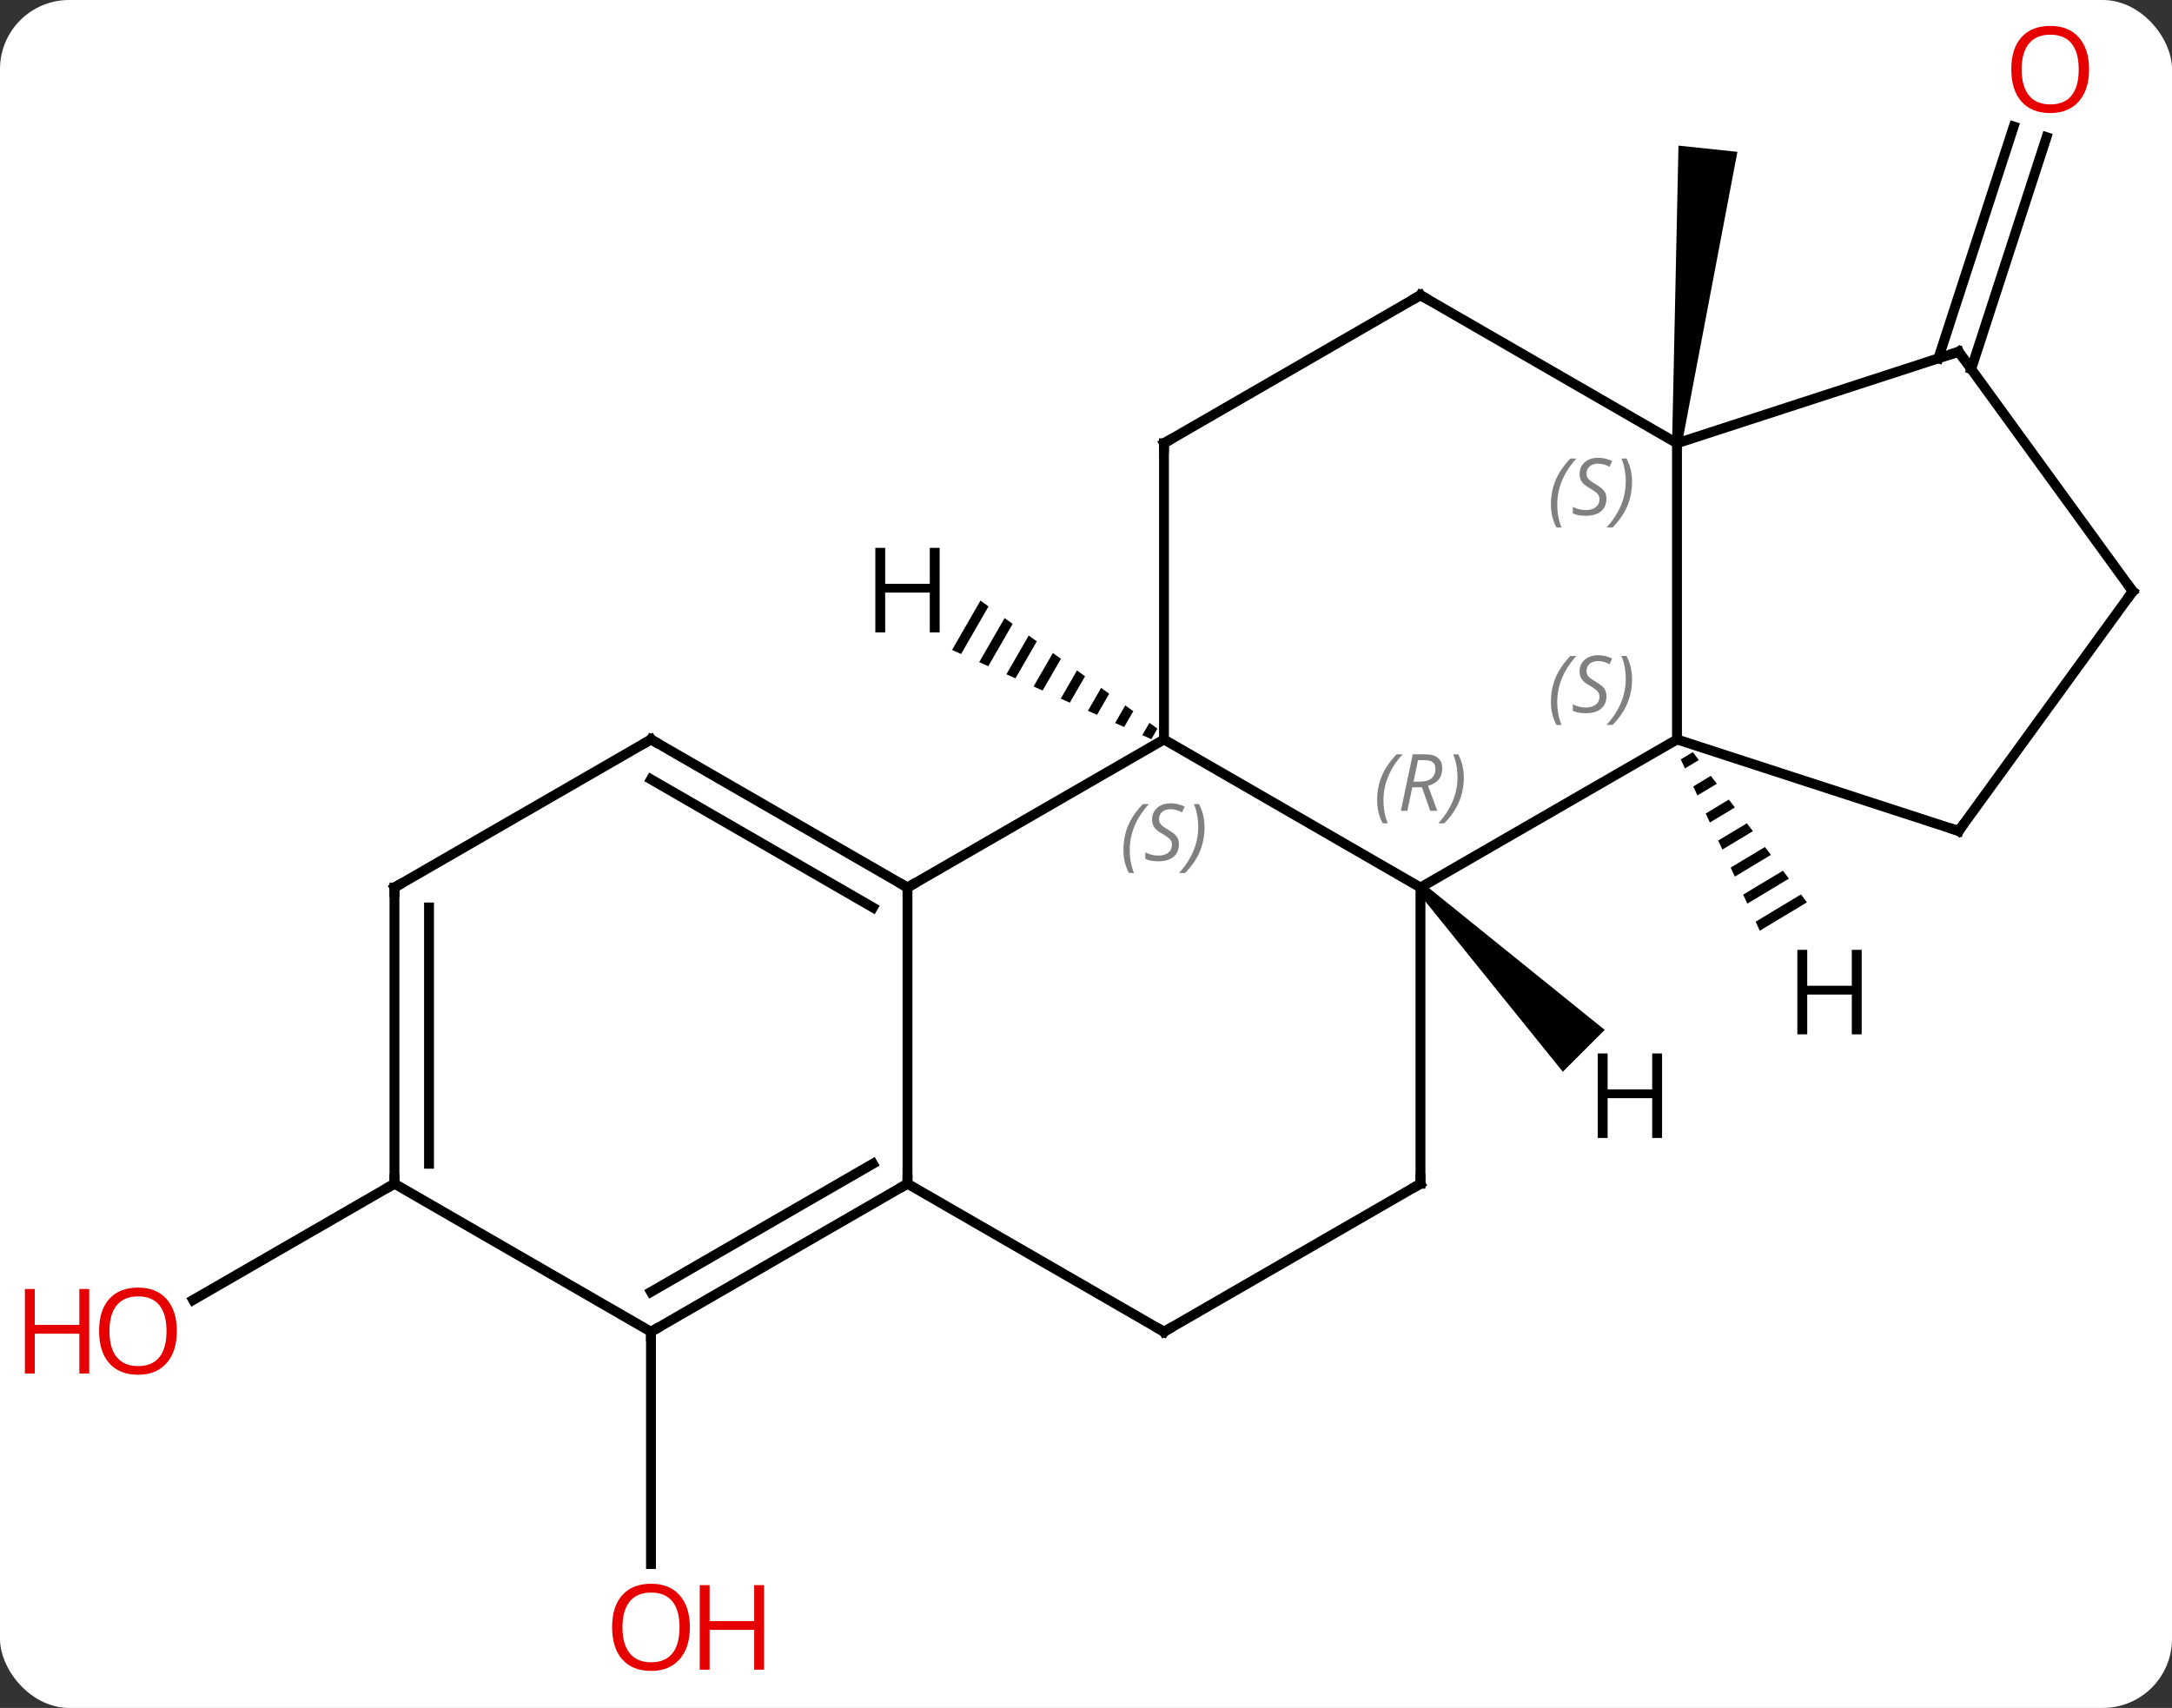 <svg width="220" viewBox="0 0 220 173" style="fill-opacity:1; color-rendering:auto; color-interpolation:auto; text-rendering:auto; stroke:black; stroke-linecap:square; stroke-miterlimit:10; shape-rendering:auto; stroke-opacity:1; fill:black; stroke-dasharray:none; font-weight:normal; stroke-width:1; font-family:'Open Sans'; font-style:normal; stroke-linejoin:miter; font-size:12; stroke-dashoffset:0; image-rendering:auto;" height="173" class="cas-substance-image" xmlns:xlink="http://www.w3.org/1999/xlink" xmlns="http://www.w3.org/2000/svg"><rect x="0" y="0" width="220" height="173" fill="#333333" stroke="none"/><svg class="cas-substance-single-component"><rect y="0" x="0" width="220" stroke="none" ry="7" rx="7" height="173" fill="white" class="cas-substance-group"/><svg y="0" x="0" width="220" viewBox="0 0 220 173" style="fill:black;" height="173" class="cas-substance-single-component-image"><svg><g><g transform="translate(115,86)" style="text-rendering:geometricPrecision; color-rendering:optimizeQuality; color-interpolation:linearRGB; stroke-linecap:butt; image-rendering:optimizeQuality;"><path style="stroke:none;" d="M55.358 -41.048 L54.364 -41.152 L55.012 -71.249 L60.98 -70.621 Z"/><line y2="-49.702" y1="-73.187" x2="81.334" x1="88.965" style="fill:none;"/><line y2="-48.62" y1="-72.106" x2="84.662" x1="92.293" style="fill:none;"/><line y2="48.9" y1="72.423" x2="-49.062" x1="-49.062" style="fill:none;"/><line y2="33.9" y1="45.674" x2="-75.045" x1="-95.438" style="fill:none;"/><line y2="-11.1" y1="3.9" x2="2.898" x1="28.878" style="fill:none;"/><line y2="-11.1" y1="3.9" x2="54.861" x1="28.878" style="fill:none;"/><line y2="33.9" y1="3.9" x2="28.878" x1="28.878" style="fill:none;"/><line y2="3.9" y1="-11.1" x2="-23.082" x1="2.898" style="fill:none;"/><line y2="-41.1" y1="-11.1" x2="2.898" x1="2.898" style="fill:none;"/><line y2="-41.1" y1="-11.1" x2="54.861" x1="54.861" style="fill:none;"/><line y2="-1.827" y1="-11.1" x2="83.391" x1="54.861" style="fill:none;"/><line y2="48.9" y1="33.9" x2="2.898" x1="28.878" style="fill:none;"/><line y2="33.9" y1="3.9" x2="-23.082" x1="-23.082" style="fill:none;"/><line y2="-11.1" y1="3.9" x2="-49.062" x1="-23.082" style="fill:none;"/><line y2="-7.059" y1="5.921" x2="-49.062" x1="-26.582" style="fill:none;"/><line y2="-56.1" y1="-41.1" x2="28.878" x1="2.898" style="fill:none;"/><line y2="-56.1" y1="-41.1" x2="28.878" x1="54.861" style="fill:none;"/><line y2="-50.37" y1="-41.1" x2="83.391" x1="54.861" style="fill:none;"/><line y2="-26.1" y1="-1.827" x2="101.025" x1="83.391" style="fill:none;"/><line y2="33.9" y1="48.9" x2="-23.082" x1="2.898" style="fill:none;"/><line y2="48.9" y1="33.9" x2="-49.062" x1="-23.082" style="fill:none;"/><line y2="44.859" y1="31.879" x2="-49.062" x1="-26.582" style="fill:none;"/><line y2="3.9" y1="-11.1" x2="-75.045" x1="-49.062" style="fill:none;"/><line y2="-26.1" y1="-50.37" x2="101.025" x1="83.391" style="fill:none;"/><line y2="33.9" y1="48.9" x2="-75.045" x1="-49.062" style="fill:none;"/><line y2="33.9" y1="3.9" x2="-75.045" x1="-75.045" style="fill:none;"/><line y2="31.879" y1="5.921" x2="-71.545" x1="-71.545" style="fill:none;"/><path style="stroke:none;" d="M28.524 4.254 L29.232 3.546 L47.54 18.32 L43.298 22.562 Z"/><path style="stroke:none;" d="M-15.688 -25.163 L-18.571 -20.164 L-18.571 -20.164 L-17.653 -19.753 L-17.653 -19.753 L-14.873 -24.573 L-14.873 -24.573 L-15.688 -25.163 ZM-13.244 -23.394 L-15.817 -18.931 L-15.817 -18.931 L-14.899 -18.521 L-14.899 -18.521 L-12.429 -22.805 L-12.429 -22.805 L-13.244 -23.394 ZM-10.8 -21.625 L-13.064 -17.699 L-13.064 -17.699 L-12.146 -17.288 L-12.146 -17.288 L-9.985 -21.036 L-10.8 -21.625 ZM-8.355 -19.857 L-10.31 -16.467 L-9.392 -16.056 L-9.392 -16.056 L-7.54 -19.267 L-7.54 -19.267 L-8.355 -19.857 ZM-5.911 -18.088 L-7.557 -15.234 L-7.557 -15.234 L-6.639 -14.823 L-6.639 -14.823 L-5.096 -17.499 L-5.096 -17.499 L-5.911 -18.088 ZM-3.467 -16.32 L-4.803 -14.002 L-4.803 -14.002 L-3.885 -13.591 L-3.885 -13.591 L-2.652 -15.73 L-2.652 -15.73 L-3.467 -16.32 ZM-1.023 -14.551 L-2.05 -12.77 L-2.05 -12.77 L-1.132 -12.359 L-1.132 -12.359 L-0.208 -13.961 L-0.208 -13.961 L-1.023 -14.551 ZM1.422 -12.782 L0.704 -11.537 L0.704 -11.537 L1.621 -11.127 L1.621 -11.127 L2.236 -12.193 L2.236 -12.193 L1.422 -12.782 Z"/><path style="stroke:none;" d="M56.464 -9.813 L55.245 -9.08 L55.245 -9.08 L55.666 -8.166 L55.666 -8.166 L57.072 -9.012 L56.464 -9.813 ZM58.289 -7.411 L56.509 -6.34 L56.93 -5.426 L58.898 -6.61 L58.898 -6.61 L58.289 -7.411 ZM60.115 -5.009 L57.772 -3.6 L58.193 -2.687 L60.724 -4.208 L60.115 -5.009 ZM61.941 -2.607 L59.036 -0.86 L59.457 0.053 L62.549 -1.807 L61.941 -2.607 ZM63.766 -0.205 L60.299 1.88 L60.72 2.793 L64.375 0.595 L63.766 -0.205 ZM65.592 2.196 L61.562 4.62 L61.984 5.533 L66.2 2.997 L65.592 2.196 ZM67.417 4.598 L62.826 7.36 L62.826 7.36 L63.247 8.273 L68.026 5.399 L67.417 4.598 Z"/></g><g transform="translate(115,86)" style="fill:rgb(230,0,0); text-rendering:geometricPrecision; color-rendering:optimizeQuality; image-rendering:optimizeQuality; font-family:'Open Sans'; stroke:rgb(230,0,0); color-interpolation:linearRGB;"><path style="stroke:none;" d="M96.599 -78.97 Q96.599 -76.908 95.559 -75.728 Q94.52 -74.548 92.677 -74.548 Q90.786 -74.548 89.755 -75.713 Q88.724 -76.877 88.724 -78.986 Q88.724 -81.08 89.755 -82.228 Q90.786 -83.377 92.677 -83.377 Q94.536 -83.377 95.567 -82.205 Q96.599 -81.033 96.599 -78.97 ZM89.77 -78.97 Q89.77 -77.236 90.513 -76.33 Q91.255 -75.423 92.677 -75.423 Q94.099 -75.423 94.825 -76.322 Q95.552 -77.22 95.552 -78.97 Q95.552 -80.705 94.825 -81.595 Q94.099 -82.486 92.677 -82.486 Q91.255 -82.486 90.513 -81.588 Q89.77 -80.689 89.77 -78.97 Z"/><path style="stroke:none;" d="M-45.124 78.83 Q-45.124 80.892 -46.164 82.072 Q-47.203 83.252 -49.046 83.252 Q-50.937 83.252 -51.968 82.088 Q-52.999 80.923 -52.999 78.814 Q-52.999 76.72 -51.968 75.572 Q-50.937 74.423 -49.046 74.423 Q-47.187 74.423 -46.156 75.595 Q-45.124 76.767 -45.124 78.83 ZM-51.953 78.83 Q-51.953 80.564 -51.21 81.47 Q-50.468 82.377 -49.046 82.377 Q-47.624 82.377 -46.898 81.478 Q-46.171 80.58 -46.171 78.83 Q-46.171 77.095 -46.898 76.205 Q-47.624 75.314 -49.046 75.314 Q-50.468 75.314 -51.21 76.213 Q-51.953 77.111 -51.953 78.83 Z"/><path style="stroke:none;" d="M-37.609 83.127 L-38.609 83.127 L-38.609 79.095 L-43.124 79.095 L-43.124 83.127 L-44.124 83.127 L-44.124 74.564 L-43.124 74.564 L-43.124 78.205 L-38.609 78.205 L-38.609 74.564 L-37.609 74.564 L-37.609 83.127 Z"/><path style="stroke:none;" d="M-97.088 48.83 Q-97.088 50.892 -98.127 52.072 Q-99.166 53.252 -101.009 53.252 Q-102.9 53.252 -103.931 52.087 Q-104.963 50.923 -104.963 48.814 Q-104.963 46.72 -103.931 45.572 Q-102.9 44.423 -101.009 44.423 Q-99.15 44.423 -98.119 45.595 Q-97.088 46.767 -97.088 48.83 ZM-103.916 48.83 Q-103.916 50.564 -103.173 51.47 Q-102.431 52.377 -101.009 52.377 Q-99.588 52.377 -98.861 51.478 Q-98.134 50.58 -98.134 48.83 Q-98.134 47.095 -98.861 46.205 Q-99.588 45.314 -101.009 45.314 Q-102.431 45.314 -103.173 46.212 Q-103.916 47.111 -103.916 48.83 Z"/><path style="stroke:none;" d="M-105.963 53.127 L-106.963 53.127 L-106.963 49.095 L-111.478 49.095 L-111.478 53.127 L-112.478 53.127 L-112.478 44.564 L-111.478 44.564 L-111.478 48.205 L-106.963 48.205 L-106.963 44.564 L-105.963 44.564 L-105.963 53.127 Z"/></g><g transform="translate(115,86)" style="font-size:8.4px; fill:gray; text-rendering:geometricPrecision; image-rendering:optimizeQuality; color-rendering:optimizeQuality; font-family:'Open Sans'; font-style:italic; stroke:gray; color-interpolation:linearRGB;"><path style="stroke:none;" d="M24.49 -4.936 Q24.49 -6.264 24.958 -7.389 Q25.427 -8.514 26.458 -9.592 L27.068 -9.592 Q26.099 -8.53 25.615 -7.358 Q25.13 -6.186 25.13 -4.952 Q25.13 -3.623 25.568 -2.608 L25.052 -2.608 Q24.49 -3.639 24.49 -4.936 ZM28.05 -6.248 L27.55 -3.873 L26.893 -3.873 L28.096 -9.592 L29.346 -9.592 Q31.081 -9.592 31.081 -8.155 Q31.081 -6.795 29.643 -6.405 L30.581 -3.873 L29.862 -3.873 L29.034 -6.248 L28.05 -6.248 ZM28.628 -8.998 Q28.237 -7.077 28.175 -6.827 L28.831 -6.827 Q29.581 -6.827 29.987 -7.155 Q30.393 -7.483 30.393 -8.108 Q30.393 -8.577 30.136 -8.787 Q29.878 -8.998 29.284 -8.998 L28.628 -8.998 ZM33.267 -7.248 Q33.267 -5.92 32.79 -4.787 Q32.314 -3.655 31.298 -2.608 L30.689 -2.608 Q32.626 -4.764 32.626 -7.248 Q32.626 -8.577 32.189 -9.592 L32.704 -9.592 Q33.267 -8.53 33.267 -7.248 Z"/><path style="stroke:none;" d="M-1.21 0.103 Q-1.21 -1.225 -0.742 -2.35 Q-0.273 -3.475 0.758 -4.553 L1.368 -4.553 Q0.399 -3.491 -0.086 -2.319 Q-0.57 -1.147 -0.57 0.087 Q-0.57 1.416 -0.132 2.431 L-0.648 2.431 Q-1.21 1.4 -1.21 0.103 ZM4.412 -0.491 Q4.412 0.338 3.865 0.791 Q3.318 1.244 2.318 1.244 Q1.912 1.244 1.599 1.189 Q1.287 1.134 1.006 0.994 L1.006 0.338 Q1.631 0.666 2.334 0.666 Q2.959 0.666 3.334 0.369 Q3.709 0.072 3.709 -0.444 Q3.709 -0.756 3.506 -0.983 Q3.303 -1.209 2.74 -1.538 Q2.146 -1.866 1.92 -2.194 Q1.693 -2.522 1.693 -2.975 Q1.693 -3.709 2.209 -4.17 Q2.724 -4.631 3.568 -4.631 Q3.943 -4.631 4.279 -4.553 Q4.615 -4.475 4.99 -4.303 L4.724 -3.709 Q4.474 -3.866 4.154 -3.952 Q3.834 -4.037 3.568 -4.037 Q3.037 -4.037 2.717 -3.764 Q2.396 -3.491 2.396 -3.022 Q2.396 -2.819 2.467 -2.67 Q2.537 -2.522 2.678 -2.389 Q2.818 -2.256 3.24 -2.006 Q3.803 -1.663 4.006 -1.467 Q4.209 -1.272 4.311 -1.038 Q4.412 -0.803 4.412 -0.491 ZM7.006 -2.209 Q7.006 -0.881 6.53 0.252 Q6.053 1.384 5.038 2.431 L4.428 2.431 Q6.366 0.275 6.366 -2.209 Q6.366 -3.538 5.928 -4.553 L6.444 -4.553 Q7.006 -3.491 7.006 -2.209 Z"/><path style="stroke:none;" d="M42.092 -14.897 Q42.092 -16.225 42.561 -17.35 Q43.03 -18.475 44.061 -19.553 L44.67 -19.553 Q43.702 -18.491 43.217 -17.319 Q42.733 -16.147 42.733 -14.913 Q42.733 -13.585 43.17 -12.569 L42.655 -12.569 Q42.092 -13.6 42.092 -14.897 ZM47.715 -15.491 Q47.715 -14.663 47.168 -14.21 Q46.621 -13.756 45.621 -13.756 Q45.215 -13.756 44.902 -13.811 Q44.59 -13.866 44.309 -14.006 L44.309 -14.663 Q44.934 -14.335 45.637 -14.335 Q46.262 -14.335 46.637 -14.631 Q47.012 -14.928 47.012 -15.444 Q47.012 -15.756 46.809 -15.983 Q46.605 -16.209 46.043 -16.538 Q45.449 -16.866 45.223 -17.194 Q44.996 -17.522 44.996 -17.975 Q44.996 -18.709 45.512 -19.171 Q46.027 -19.631 46.871 -19.631 Q47.246 -19.631 47.582 -19.553 Q47.918 -19.475 48.293 -19.303 L48.027 -18.709 Q47.777 -18.866 47.457 -18.952 Q47.137 -19.038 46.871 -19.038 Q46.34 -19.038 46.02 -18.764 Q45.699 -18.491 45.699 -18.022 Q45.699 -17.819 45.77 -17.671 Q45.84 -17.522 45.98 -17.389 Q46.121 -17.256 46.543 -17.006 Q47.105 -16.663 47.309 -16.467 Q47.512 -16.272 47.613 -16.038 Q47.715 -15.803 47.715 -15.491 ZM50.309 -17.209 Q50.309 -15.881 49.833 -14.749 Q49.356 -13.616 48.341 -12.569 L47.731 -12.569 Q49.669 -14.725 49.669 -17.209 Q49.669 -18.538 49.231 -19.553 L49.747 -19.553 Q50.309 -18.491 50.309 -17.209 Z"/></g><g transform="translate(115,86)" style="stroke-linecap:butt; font-size:8.4px; text-rendering:geometricPrecision; image-rendering:optimizeQuality; color-rendering:optimizeQuality; font-family:'Open Sans'; font-style:italic; color-interpolation:linearRGB; stroke-miterlimit:5;"><path style="fill:none;" d="M28.878 33.4 L28.878 33.9 L28.445 34.15"/><path style="fill:none;" d="M-23.515 3.65 L-23.082 3.9 L-22.649 3.65"/><path style="fill:none;" d="M2.898 -40.6 L2.898 -41.1 L3.331 -41.35"/><path style="fill:gray; stroke:none;" d="M42.092 -34.897 Q42.092 -36.225 42.561 -37.35 Q43.03 -38.475 44.061 -39.553 L44.67 -39.553 Q43.702 -38.49 43.217 -37.319 Q42.733 -36.147 42.733 -34.912 Q42.733 -33.584 43.17 -32.569 L42.655 -32.569 Q42.092 -33.6 42.092 -34.897 ZM47.715 -35.49 Q47.715 -34.662 47.168 -34.209 Q46.621 -33.756 45.621 -33.756 Q45.215 -33.756 44.902 -33.811 Q44.59 -33.865 44.309 -34.006 L44.309 -34.662 Q44.934 -34.334 45.637 -34.334 Q46.262 -34.334 46.637 -34.631 Q47.012 -34.928 47.012 -35.444 Q47.012 -35.756 46.809 -35.983 Q46.605 -36.209 46.043 -36.537 Q45.449 -36.865 45.223 -37.194 Q44.996 -37.522 44.996 -37.975 Q44.996 -38.709 45.512 -39.17 Q46.027 -39.631 46.871 -39.631 Q47.246 -39.631 47.582 -39.553 Q47.918 -39.475 48.293 -39.303 L48.027 -38.709 Q47.777 -38.865 47.457 -38.951 Q47.137 -39.037 46.871 -39.037 Q46.34 -39.037 46.02 -38.764 Q45.699 -38.49 45.699 -38.022 Q45.699 -37.819 45.77 -37.67 Q45.84 -37.522 45.98 -37.389 Q46.121 -37.256 46.543 -37.006 Q47.105 -36.662 47.309 -36.467 Q47.512 -36.272 47.613 -36.037 Q47.715 -35.803 47.715 -35.49 ZM50.309 -37.209 Q50.309 -35.881 49.833 -34.748 Q49.356 -33.615 48.341 -32.569 L47.731 -32.569 Q49.669 -34.725 49.669 -37.209 Q49.669 -38.537 49.231 -39.553 L49.747 -39.553 Q50.309 -38.49 50.309 -37.209 Z"/><path style="fill:none;" d="M82.915 -1.982 L83.391 -1.827 L83.685 -2.232"/><path style="fill:none;" d="M3.331 48.65 L2.898 48.9 L2.465 48.65"/><path style="fill:none;" d="M-23.515 34.15 L-23.082 33.9 L-23.082 33.4"/><path style="fill:none;" d="M-48.629 -10.85 L-49.062 -11.1 L-49.495 -10.85"/><path style="fill:none;" d="M28.445 -55.85 L28.878 -56.1 L29.311 -55.85"/><path style="fill:none;" d="M82.915 -50.215 L83.391 -50.37 L83.685 -49.965"/><path style="fill:none;" d="M100.731 -25.695 L101.025 -26.1 L100.731 -26.505"/><path style="fill:none;" d="M-48.629 48.65 L-49.062 48.9 L-49.062 49.4"/><path style="fill:none;" d="M-74.612 3.65 L-75.045 3.9 L-75.045 4.4"/><path style="fill:none;" d="M-75.045 33.4 L-75.045 33.9 L-75.478 34.15"/><path style="stroke:none;" d="M53.349 29.269 L52.349 29.269 L52.349 25.238 L47.833 25.238 L47.833 29.269 L46.833 29.269 L46.833 20.707 L47.833 20.707 L47.833 24.347 L52.349 24.347 L52.349 20.707 L53.349 20.707 L53.349 29.269 Z"/><path style="stroke:none;" d="M-19.824 -21.944 L-20.824 -21.944 L-20.824 -25.975 L-25.34 -25.975 L-25.34 -21.944 L-26.34 -21.944 L-26.34 -30.506 L-25.34 -30.506 L-25.34 -26.866 L-20.824 -26.866 L-20.824 -30.506 L-19.824 -30.506 L-19.824 -21.944 Z"/><path style="stroke:none;" d="M73.569 18.772 L72.569 18.772 L72.569 14.741 L68.053 14.741 L68.053 18.772 L67.053 18.772 L67.053 10.21 L68.053 10.21 L68.053 13.85 L72.569 13.85 L72.569 10.21 L73.569 10.21 L73.569 18.772 Z"/></g></g></svg></svg></svg></svg>